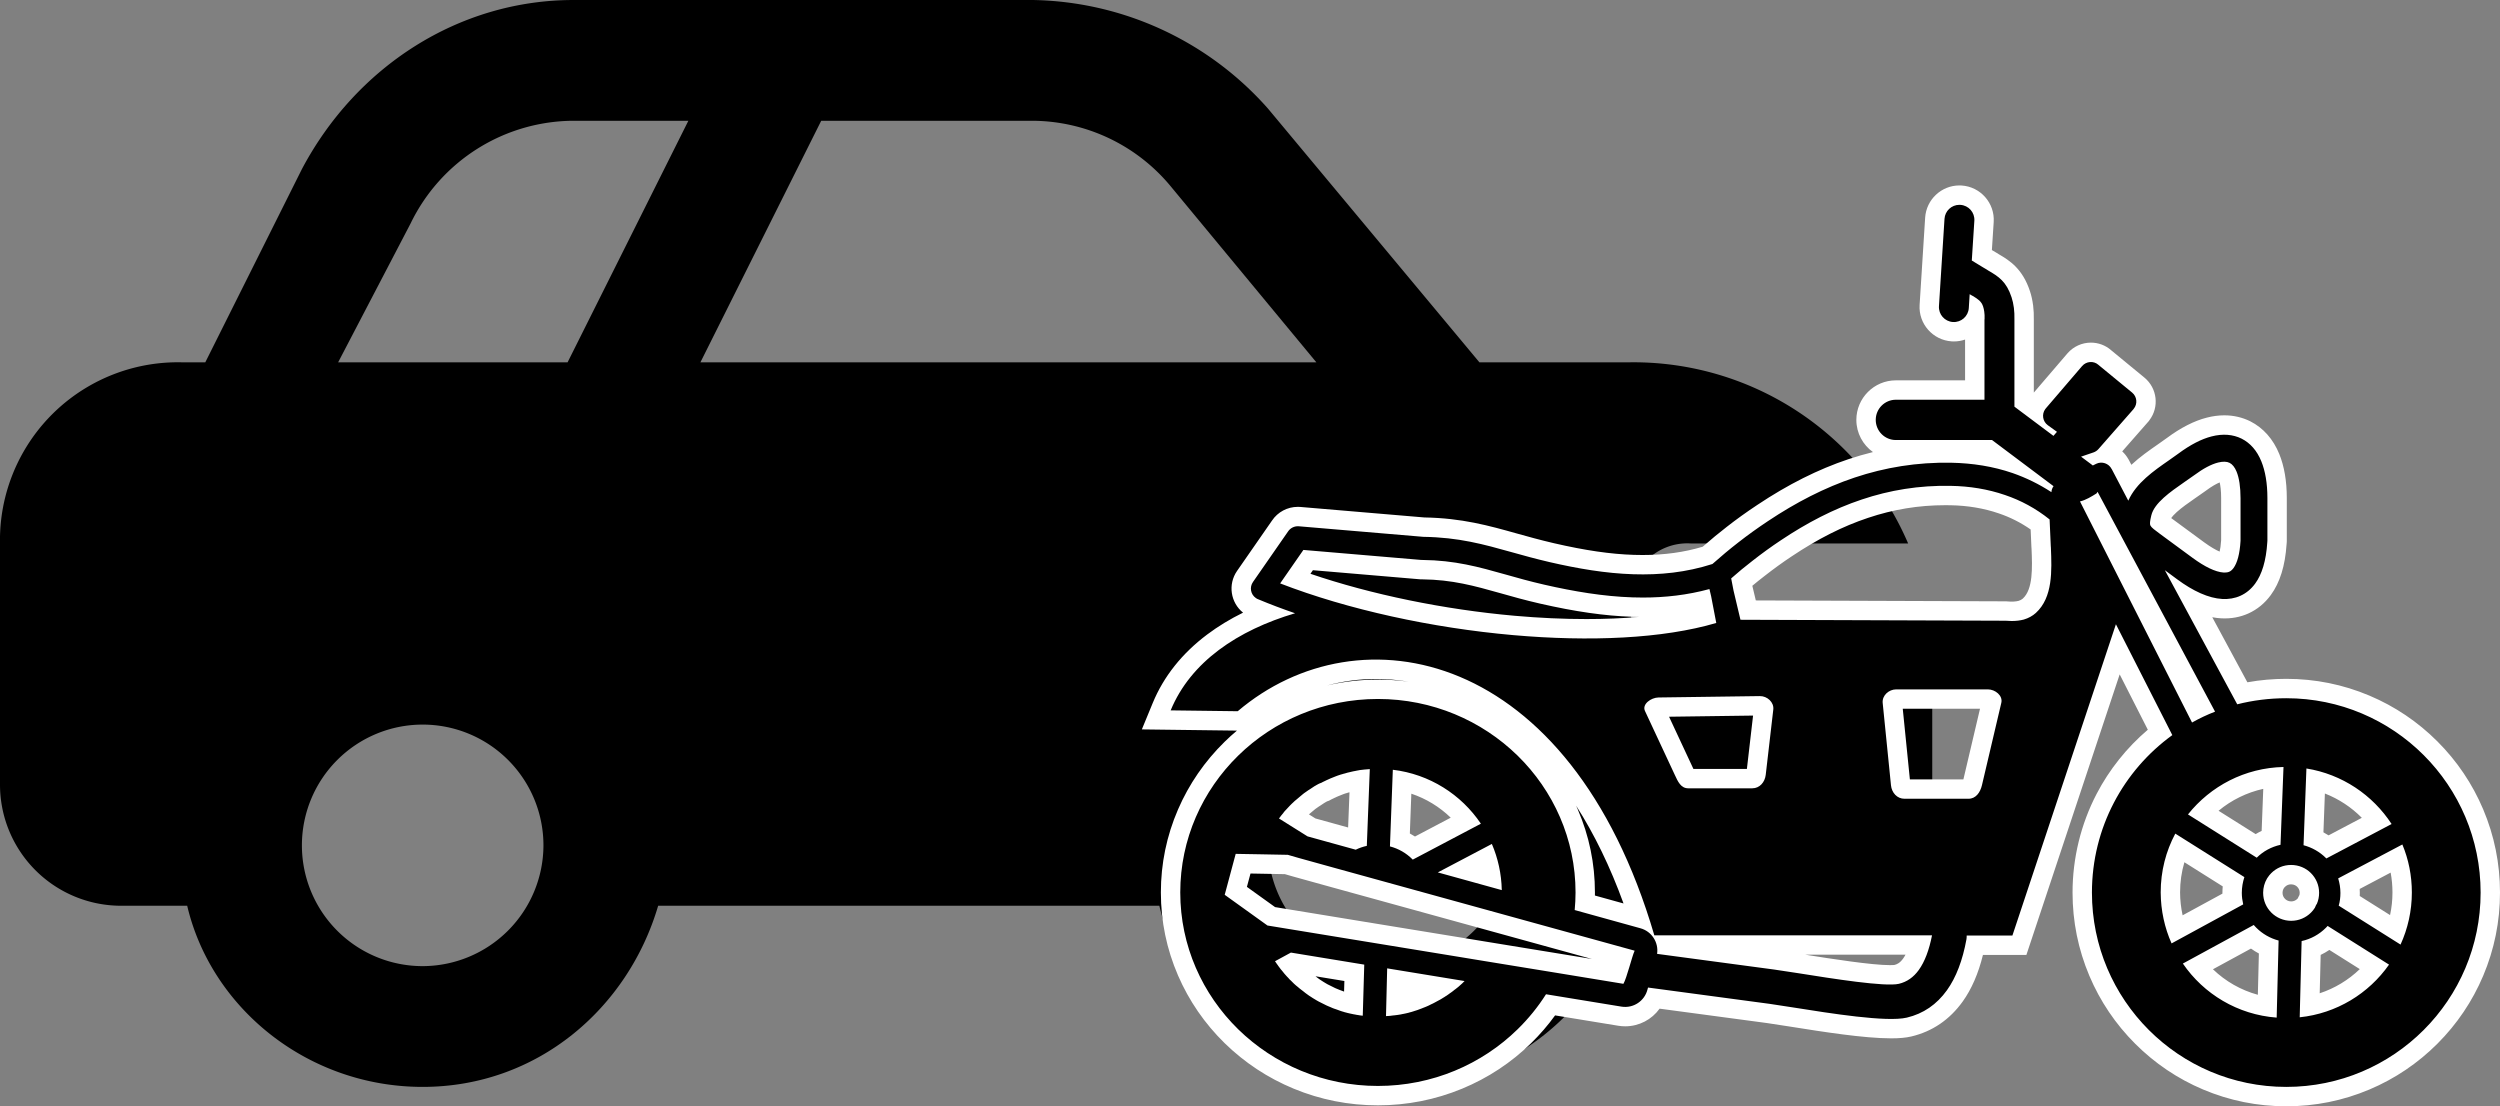 <svg xmlns="http://www.w3.org/2000/svg" width="257.886" height="114.118" viewBox="0 0 257.886 114.118">
  <rect x="0" y="0" width="257.886" height="114.118" fill="#808080" stroke="none"/>
  <g id="Group_108" data-name="Group 108" transform="translate(-1074.849 -3338.941)">
    <path id="_1889240431595988886" data-name="1889240431595988886" d="M168.178,71.288a5.885,5.885,0,0,1,6.229-6.229h22.424a30.82,30.82,0,0,0-28.653-18.686H152.606l-21.8-26.161A33.115,33.115,0,0,0,106.513,9H59.174C47.339,9,36.75,15.852,31.144,26.441L21.178,46.373H18.686A18.353,18.353,0,0,0,0,65.059V89.974a12.494,12.494,0,0,0,12.458,12.458h6.852C21.8,113.021,31.767,121.118,43.6,121.118s21.178-8.1,24.292-18.686h51.7c2.492,10.589,12.458,18.686,24.292,18.686s21.178-8.1,24.292-18.686h18.686a12.494,12.494,0,0,0,12.458-12.458V77.517H174.407A5.885,5.885,0,0,1,168.178,71.288ZM43.6,108.661A12.458,12.458,0,1,1,56.059,96.2,12.494,12.494,0,0,1,43.6,108.661ZM58.551,46.373H34.881l7.475-14.326A18.757,18.757,0,0,1,59.174,21.458H71.008Zm13.7,0L84.712,21.458h21.8a18.623,18.623,0,0,1,14.326,6.852l14.949,18.064Zm71.008,62.288A12.458,12.458,0,1,1,155.72,96.2,12.494,12.494,0,0,1,143.263,108.661Z" transform="translate(1074.849 3329.941)"/>
    <g id="bike-motorcycle-icon" transform="translate(1195.608 3360.07)">
      <g id="Path_23" data-name="Path 23" transform="translate(0 0.023)" fill-rule="evenodd">
        <path d="M 115.08 91.967 C 112.239 91.967 109.482 91.41 106.886 90.313 C 104.38 89.253 102.129 87.735 100.197 85.803 C 98.264 83.87 96.747 81.62 95.687 79.113 C 94.59 76.518 94.033 73.761 94.033 70.92 C 94.033 67.535 94.854 64.172 96.408 61.194 C 97.779 58.565 99.721 56.226 102.054 54.385 L 97.701 45.828 L 87.778 75.667 L 87.551 76.351 L 86.83 76.351 L 82.99 76.351 C 82.557 78.478 81.852 80.234 80.89 81.575 C 79.692 83.249 78.105 84.331 76.175 84.791 C 75.704 84.904 75.098 84.958 74.323 84.958 C 71.601 84.958 67.316 84.277 64.188 83.78 L 64.074 83.762 C 63.122 83.606 62.241 83.471 61.654 83.391 L 49.919 81.817 C 49.364 82.963 48.199 83.717 46.887 83.717 C 46.707 83.717 46.525 83.702 46.346 83.673 L 39.198 82.502 C 38.415 83.655 37.503 84.742 36.483 85.743 C 34.522 87.663 32.236 89.171 29.688 90.225 C 27.053 91.315 24.257 91.868 21.378 91.868 C 18.499 91.868 15.704 91.315 13.071 90.225 C 10.527 89.172 8.24 87.664 6.273 85.744 C 4.304 83.815 2.758 81.572 1.677 79.075 C 0.558 76.487 -0.01 73.739 -0.01 70.909 C -0.01 68.078 0.558 65.331 1.677 62.742 C 2.758 60.245 4.304 58.002 6.272 56.074 C 8.233 54.155 10.519 52.647 13.067 51.593 C 15.702 50.503 18.498 49.95 21.378 49.95 C 24.256 49.95 27.051 50.503 29.684 51.593 C 32.228 52.646 34.515 54.153 36.482 56.073 C 38.451 58.002 39.997 60.245 41.078 62.742 C 42.197 65.331 42.765 68.078 42.765 70.909 C 42.765 71.26 42.755 71.614 42.735 71.979 L 48.28 73.516 C 42.984 57.42 32.954 47.887 21.166 47.887 C 16.254 47.887 11.424 49.694 7.565 52.976 L 7.279 53.219 L 6.904 53.214 L -0.013 53.126 L -1.486 53.108 L -0.925 51.745 C 0.824 47.505 4.524 44.198 9.853 42.079 C 9.464 41.926 9.082 41.771 8.705 41.614 C 8.521 41.548 8.356 41.461 8.201 41.347 C 7.729 41.014 7.414 40.518 7.311 39.95 C 7.208 39.376 7.335 38.796 7.668 38.316 L 11.28 33.113 C 11.689 32.498 12.375 32.132 13.118 32.132 C 13.172 32.132 13.226 32.134 13.28 32.138 L 13.286 32.138 L 13.291 32.139 L 26.112 33.225 C 29.887 33.286 32.588 34.043 35.448 34.844 C 36.567 35.16 37.878 35.523 39.309 35.856 C 42.604 36.618 45.289 37.008 47.756 37.084 C 48.069 37.094 48.381 37.099 48.685 37.099 C 51.112 37.099 53.304 36.785 55.381 36.139 C 56.277 35.349 57.125 34.646 57.967 33.994 C 58.939 33.234 59.956 32.503 61.072 31.763 C 64.172 29.696 67.171 28.191 70.236 27.162 C 73.438 26.094 76.617 25.576 79.957 25.576 C 80.152 25.576 80.351 25.578 80.547 25.581 C 82.392 25.618 84.148 25.854 85.786 26.282 L 84.396 25.239 L 74.81 25.239 C 73.113 25.239 71.732 23.858 71.732 22.161 C 71.732 20.463 73.113 19.082 74.81 19.082 L 82.948 19.082 L 82.948 11.871 C 82.497 12.592 81.696 13.069 80.795 13.069 C 80.74 13.069 80.684 13.067 80.629 13.064 C 79.23 12.973 78.165 11.761 78.255 10.363 L 78.827 1.357 C 78.913 0.022 80.027 -1.023 81.362 -1.023 C 81.417 -1.023 81.472 -1.021 81.527 -1.018 C 82.926 -0.927 83.991 0.285 83.902 1.683 L 83.677 5.181 L 84.309 5.567 L 84.685 5.789 C 84.767 5.829 84.834 5.875 84.886 5.916 C 85.949 6.534 87.035 7.205 87.692 9.202 C 87.816 9.575 87.909 9.994 87.974 10.48 L 87.975 10.487 L 87.976 10.494 C 88.028 10.924 88.049 11.365 88.038 11.803 L 88.038 20.296 L 89.092 21.085 C 89.161 20.867 89.266 20.656 89.409 20.461 L 89.412 20.455 L 89.416 20.45 C 89.456 20.397 89.508 20.328 89.574 20.257 L 93.262 15.956 L 93.264 15.954 L 93.266 15.952 C 93.685 15.468 94.291 15.191 94.929 15.191 C 95.451 15.191 95.954 15.379 96.348 15.72 L 96.375 15.743 L 96.388 15.756 L 99.814 18.573 C 100.732 19.332 100.877 20.681 100.152 21.608 L 100.117 21.66 L 100.073 21.709 L 96.609 25.658 C 97.165 25.819 97.641 26.194 97.927 26.717 L 97.951 26.752 L 97.975 26.799 L 98.864 28.496 C 99.859 27.277 101.188 26.355 102.4 25.513 L 102.424 25.496 C 102.741 25.274 103.071 25.043 103.349 24.84 C 104.686 23.847 105.96 23.193 107.137 22.895 C 107.663 22.76 108.186 22.691 108.688 22.691 C 109.483 22.691 110.233 22.862 110.915 23.199 L 110.92 23.202 L 110.924 23.204 C 112.051 23.774 112.895 24.736 113.433 26.062 C 113.898 27.205 114.134 28.604 114.134 30.221 L 114.134 34.598 C 114.134 34.664 114.134 34.767 114.118 34.884 C 113.985 36.917 113.499 38.518 112.676 39.642 C 112.157 40.347 111.514 40.876 110.764 41.216 C 110.141 41.498 109.455 41.641 108.724 41.641 C 108.628 41.641 108.53 41.639 108.432 41.634 C 107.466 41.581 106.434 41.279 105.345 40.73 L 110.538 50.352 C 112.022 50.034 113.546 49.873 115.08 49.873 C 117.921 49.873 120.678 50.429 123.273 51.527 C 125.78 52.587 128.031 54.104 129.963 56.037 C 131.896 57.969 133.413 60.22 134.473 62.726 C 135.57 65.322 136.127 68.078 136.127 70.92 C 136.127 73.761 135.57 76.518 134.473 79.113 C 133.413 81.62 131.896 83.87 129.963 85.803 C 128.031 87.735 125.78 89.253 123.273 90.313 C 120.678 91.41 117.921 91.967 115.08 91.967 Z M 105.909 78.568 C 107.742 80.779 110.287 82.238 113.118 82.698 L 113.27 76.579 C 112.639 76.32 112.054 75.955 111.543 75.501 L 105.909 78.568 Z M 117.645 76.679 L 117.495 82.617 C 120.118 82.084 122.488 80.674 124.22 78.615 L 119.475 75.625 C 118.928 76.083 118.309 76.44 117.645 76.679 Z M 23.306 79.911 L 23.241 82.556 L 23.277 82.552 C 23.289 82.55 23.318 82.545 23.344 82.54 C 23.403 82.529 23.477 82.516 23.565 82.506 L 23.585 82.504 C 23.618 82.497 23.667 82.485 23.708 82.475 L 23.747 82.465 L 23.786 82.458 L 23.819 82.453 C 23.874 82.441 23.923 82.431 23.964 82.424 C 23.993 82.418 24.023 82.413 24.038 82.409 L 24.069 82.401 C 24.132 82.384 24.188 82.372 24.23 82.363 C 24.243 82.36 24.256 82.357 24.269 82.354 L 24.305 82.342 L 24.342 82.33 L 24.379 82.321 C 24.45 82.303 24.522 82.285 24.581 82.269 L 24.624 82.254 L 24.645 82.247 L 24.666 82.241 L 24.714 82.228 C 24.734 82.222 24.762 82.214 24.781 82.209 L 24.968 82.115 L 25.059 82.115 C 25.084 82.107 25.111 82.098 25.139 82.089 L 25.194 82.069 L 25.232 82.055 L 25.27 82.043 C 25.289 82.038 25.343 82.015 25.382 81.998 L 25.42 81.982 L 25.46 81.968 L 25.526 81.946 C 25.553 81.937 25.564 81.933 25.582 81.924 L 25.629 81.9 L 25.678 81.882 L 25.747 81.856 C 25.789 81.838 25.828 81.823 25.868 81.808 C 25.891 81.799 25.913 81.791 25.937 81.78 L 26.03 81.739 L 26.036 81.737 L 26.042 81.734 L 26.169 81.68 L 26.231 81.649 L 26.429 81.55 L 26.445 81.541 L 26.462 81.534 L 26.566 81.486 L 26.655 81.442 C 26.698 81.418 26.737 81.398 26.764 81.385 C 26.771 81.381 26.778 81.378 26.785 81.374 L 26.797 81.367 L 26.815 81.357 L 26.936 81.291 L 27.043 81.233 C 27.094 81.203 27.14 81.18 27.171 81.165 C 27.178 81.161 27.185 81.158 27.192 81.154 L 27.219 81.138 L 27.237 81.129 L 27.24 81.127 C 27.269 81.11 27.316 81.082 27.376 81.052 L 27.427 81.022 L 27.538 80.952 L 27.549 80.945 L 27.56 80.938 L 27.678 80.867 L 27.704 80.851 L 27.817 80.776 L 27.845 80.757 L 27.875 80.74 L 27.914 80.718 C 27.935 80.704 27.955 80.69 27.976 80.676 L 23.306 79.911 Z M 18.715 82.42 C 18.766 82.43 18.809 82.44 18.842 82.448 C 18.845 82.449 18.847 82.449 18.85 82.45 L 18.945 79.198 L 12.581 78.153 L 12.246 78.335 L 12.248 78.336 C 12.256 78.347 12.263 78.358 12.272 78.368 C 12.338 78.435 12.385 78.496 12.418 78.541 C 12.461 78.59 12.493 78.633 12.516 78.665 C 12.53 78.68 12.544 78.696 12.558 78.711 C 12.59 78.745 12.625 78.784 12.662 78.827 L 12.743 78.917 L 12.814 78.988 C 12.851 79.025 12.91 79.083 12.973 79.162 L 13.011 79.205 L 13.069 79.256 L 13.091 79.275 L 13.111 79.296 L 13.221 79.406 L 13.32 79.505 L 13.401 79.585 L 13.489 79.665 L 13.566 79.733 L 13.656 79.805 L 13.66 79.808 L 13.664 79.812 L 13.785 79.911 L 13.824 79.942 L 13.834 79.953 L 13.838 79.948 L 13.876 79.982 C 13.9 80.002 13.932 80.029 13.968 80.065 C 14.002 80.091 14.039 80.119 14.078 80.151 L 14.148 80.204 C 14.199 80.242 14.251 80.281 14.315 80.333 L 14.426 80.421 L 14.518 80.494 L 14.62 80.569 L 14.741 80.657 L 14.836 80.726 L 14.932 80.787 L 15.052 80.864 L 15.085 80.884 L 15.103 80.898 L 15.112 80.903 C 15.133 80.917 15.162 80.935 15.195 80.958 L 15.272 81.004 L 15.437 81.103 L 15.445 81.108 L 15.453 81.112 L 15.507 81.146 C 15.563 81.176 15.611 81.205 15.651 81.229 C 15.672 81.242 15.701 81.259 15.711 81.264 L 15.798 81.308 L 15.833 81.325 L 15.866 81.345 C 15.871 81.348 15.876 81.351 15.881 81.354 L 15.911 81.364 L 15.974 81.396 L 16.084 81.451 L 16.238 81.528 L 16.348 81.583 L 16.486 81.651 L 16.572 81.691 C 16.602 81.703 16.631 81.716 16.659 81.728 C 16.673 81.734 16.686 81.741 16.701 81.747 L 16.811 81.791 L 16.835 81.8 C 16.888 81.82 16.97 81.852 17.062 81.9 L 17.114 81.923 C 17.128 81.929 17.141 81.934 17.153 81.939 L 17.182 81.939 L 17.352 82.003 C 17.434 82.034 17.511 82.062 17.592 82.089 L 17.609 82.095 L 17.627 82.102 L 17.699 82.129 C 17.734 82.141 17.766 82.152 17.799 82.164 C 17.821 82.172 17.843 82.18 17.867 82.188 L 17.962 82.22 C 17.97 82.222 17.979 82.225 17.988 82.227 C 18.033 82.238 18.097 82.255 18.172 82.283 L 18.215 82.297 L 18.354 82.332 L 18.364 82.334 L 18.375 82.337 L 18.458 82.36 C 18.515 82.371 18.563 82.384 18.598 82.393 C 18.606 82.396 18.614 82.398 18.622 82.4 L 18.626 82.4 L 18.636 82.403 L 18.715 82.42 Z M 51.164 76.366 L 62.374 77.868 L 62.377 77.869 L 62.38 77.869 C 63.073 77.966 63.981 78.104 64.939 78.257 C 67.811 78.714 72.151 79.406 74.204 79.406 C 74.641 79.406 74.83 79.373 74.892 79.359 C 75.476 79.22 75.959 78.88 76.363 78.319 C 76.723 77.817 77.026 77.151 77.269 76.329 L 51.158 76.329 C 51.16 76.342 51.162 76.354 51.164 76.366 Z M 20.878 75.09 L 20.879 75.09 L 22.561 75.365 L 30.226 76.619 L 32.229 76.949 L 40.101 78.235 L 46.077 79.217 C 46.201 78.84 46.34 78.375 46.439 78.041 C 46.487 77.88 46.531 77.732 46.573 77.596 L 38.981 75.502 L 33.714 74.05 L 16.691 69.354 L 12.885 68.298 L 12.88 68.297 L 12.875 68.296 L 11.934 68.024 L 9.218 67.972 L 7.471 67.941 L 6.72 70.742 L 10.378 73.369 L 15.953 74.283 L 20.024 74.95 L 20.024 74.948 L 20.878 75.09 Z M 121.61 71.795 L 126.386 74.801 C 126.817 73.554 127.034 72.249 127.034 70.909 C 127.034 69.692 126.857 68.509 126.508 67.38 L 121.584 69.981 C 121.639 70.308 121.666 70.633 121.666 70.953 C 121.666 71.242 121.647 71.523 121.61 71.795 Z M 103.126 70.906 C 103.134 72.234 103.348 73.521 103.764 74.745 L 109.531 71.604 C 109.507 71.383 109.494 71.167 109.494 70.953 C 109.494 70.563 109.532 70.171 109.608 69.783 L 104.05 66.283 C 103.437 67.737 103.126 69.287 103.126 70.906 Z M 113.936 70.013 C 113.777 70.292 113.694 70.613 113.694 70.942 C 113.694 71.455 113.885 71.918 114.248 72.28 C 114.605 72.637 115.08 72.834 115.586 72.834 C 116.092 72.834 116.567 72.637 116.924 72.28 C 117.001 72.203 117.07 72.122 117.129 72.038 C 117.171 71.932 117.221 71.827 117.277 71.724 C 117.304 71.673 117.332 71.628 117.357 71.592 C 117.43 71.393 117.467 71.175 117.467 70.942 C 117.467 70.443 117.27 69.972 116.913 69.614 C 116.563 69.264 116.088 69.072 115.575 69.072 C 115.062 69.072 114.599 69.263 114.237 69.625 C 114.156 69.706 114.089 69.784 114.038 69.859 C 114.015 69.9 113.983 69.952 113.939 70.008 C 113.938 70.009 113.937 70.011 113.936 70.013 Z M 30.256 68.55 L 33.051 69.324 C 32.958 68.642 32.806 67.972 32.596 67.318 L 30.256 68.55 Z M 23.647 65.448 C 24.178 65.665 24.675 65.956 25.123 66.312 L 30.503 63.475 C 28.813 61.41 26.477 59.982 23.874 59.423 L 23.647 65.448 Z M 117.889 65.329 C 118.42 65.546 118.916 65.837 119.364 66.191 L 124.464 63.5 C 122.852 61.461 120.617 59.998 118.113 59.342 L 117.889 65.329 Z M 106.464 62.636 L 111.94 66.083 C 112.416 65.725 112.946 65.439 113.514 65.235 L 113.752 59.036 C 110.975 59.345 108.404 60.615 106.464 62.636 Z M 14.527 64.2 L 19.011 65.44 C 19.094 65.405 19.178 65.373 19.263 65.343 L 19.498 59.304 C 19.469 59.309 19.441 59.313 19.416 59.318 L 19.329 59.338 L 19.292 59.346 L 19.253 59.351 C 19.239 59.354 19.223 59.358 19.206 59.361 C 19.164 59.37 19.114 59.381 19.055 59.391 L 19.034 59.395 C 18.992 59.404 18.952 59.414 18.912 59.423 C 18.865 59.434 18.819 59.445 18.77 59.456 L 18.695 59.475 L 18.656 59.484 L 18.624 59.49 C 18.615 59.492 18.605 59.494 18.596 59.497 C 18.568 59.504 18.534 59.512 18.494 59.52 L 18.432 59.539 L 18.429 59.54 L 18.427 59.541 L 18.24 59.596 L 18.207 59.605 L 18.175 59.613 L 18.105 59.628 C 18.049 59.644 17.994 59.66 17.955 59.673 L 17.896 59.693 L 17.849 59.702 C 17.812 59.714 17.779 59.725 17.75 59.734 C 17.718 59.744 17.689 59.753 17.671 59.76 L 17.653 59.766 L 17.636 59.772 L 17.561 59.797 C 17.533 59.808 17.504 59.818 17.475 59.829 C 17.455 59.836 17.434 59.843 17.416 59.851 L 17.306 59.895 L 17.141 59.961 L 17.031 60.005 L 16.949 60.038 L 16.884 60.064 L 16.802 60.1 L 16.796 60.103 L 16.79 60.105 C 16.769 60.114 16.747 60.123 16.725 60.132 C 16.699 60.143 16.659 60.16 16.646 60.167 L 16.602 60.192 L 16.56 60.21 L 16.482 60.245 L 16.348 60.312 L 16.332 60.32 L 16.315 60.328 L 16.211 60.375 L 16.112 60.425 L 16.006 60.482 L 15.928 60.525 L 15.843 60.553 L 15.779 60.574 L 15.733 60.597 L 15.625 60.652 C 15.602 60.664 15.578 60.676 15.554 60.69 L 15.426 60.765 L 15.417 60.77 L 15.408 60.775 L 15.312 60.829 C 15.305 60.834 15.299 60.839 15.292 60.844 L 15.269 60.861 L 15.246 60.876 L 15.147 60.942 L 15.015 61.03 L 14.916 61.096 L 14.901 61.106 L 14.886 61.116 L 14.758 61.194 L 14.75 61.2 L 14.594 61.309 L 14.429 61.424 L 14.42 61.431 L 14.41 61.437 L 14.373 61.462 L 14.278 61.535 L 14.221 61.584 L 14.196 61.605 L 14.17 61.625 C 14.159 61.633 14.149 61.64 14.138 61.649 L 14.113 61.674 L 14.078 61.703 L 14.012 61.758 L 14.004 61.764 L 13.997 61.771 C 13.847 61.89 13.694 62.023 13.532 62.163 L 13.484 62.204 L 13.467 62.216 C 13.457 62.226 13.446 62.235 13.437 62.243 C 13.427 62.252 13.416 62.261 13.406 62.271 L 13.353 62.324 C 13.309 62.368 13.251 62.425 13.178 62.488 L 13.155 62.511 L 13.023 62.643 L 13.002 62.664 C 12.88 62.785 12.765 62.907 12.658 63.028 L 14.527 64.2 Z M 74.443 51.255 L 75.299 59.757 C 75.319 59.952 75.44 60.243 75.69 60.243 L 82.299 60.243 C 82.561 60.243 82.706 59.65 82.712 59.625 L 84.704 51.153 C 84.651 51.077 84.473 50.96 84.3 50.96 L 74.843 50.96 C 74.723 50.96 74.592 51.019 74.509 51.109 C 74.477 51.144 74.439 51.198 74.443 51.255 Z M 53.368 59.164 C 53.372 59.164 53.378 59.165 53.389 59.165 L 59.998 59.165 C 60.262 59.165 60.37 58.837 60.39 58.664 L 61.171 51.923 C 61.176 51.875 61.128 51.817 61.113 51.801 C 61.035 51.712 60.908 51.653 60.798 51.653 L 60.793 51.653 L 50.334 51.796 C 50.188 51.798 50.021 51.875 49.919 51.948 L 52.909 58.356 L 52.91 58.359 L 52.912 58.361 L 52.925 58.391 C 53.038 58.636 53.247 59.09 53.368 59.164 Z M 95.187 31.096 L 105.791 52.021 C 105.971 51.932 106.152 51.846 106.335 51.762 L 95.267 31.053 C 95.241 31.067 95.214 31.082 95.187 31.096 Z M 12.848 38.544 C 19.413 40.929 27.557 42.673 35.42 43.367 C 37.994 43.593 40.509 43.707 42.895 43.707 C 47.596 43.707 51.799 43.254 55.125 42.392 L 54.825 40.831 C 52.886 41.272 50.876 41.488 48.712 41.488 C 48.352 41.488 47.984 41.482 47.615 41.469 C 44.866 41.38 41.912 40.956 38.321 40.136 C 36.796 39.786 35.476 39.416 34.255 39.067 C 31.544 38.303 29.199 37.643 25.948 37.61 L 25.864 37.61 L 25.822 37.61 L 25.78 37.607 L 14.182 36.622 L 12.848 38.544 Z M 59.568 41.782 L 86.008 41.878 L 86.115 41.878 L 86.16 41.878 L 86.205 41.882 C 86.394 41.9 86.578 41.908 86.751 41.908 C 87.114 41.908 87.446 41.87 87.736 41.794 C 88.065 41.695 88.348 41.541 88.575 41.336 C 89.989 40.046 89.891 37.573 89.801 35.386 L 89.792 35.274 L 89.79 35.255 L 89.789 35.235 L 89.689 32.938 C 88.487 32.036 87.164 31.338 85.751 30.861 L 85.748 30.86 L 85.746 30.859 C 84.117 30.299 82.338 29.999 80.456 29.967 C 80.272 29.964 80.088 29.962 79.907 29.962 C 77.051 29.962 74.337 30.407 71.61 31.323 C 68.925 32.218 66.27 33.557 63.49 35.418 C 62.565 36.031 61.609 36.723 60.647 37.475 L 60.644 37.477 L 60.642 37.479 C 60.019 37.959 59.449 38.423 58.911 38.886 L 59.04 39.556 L 59.568 41.782 Z M 108.67 36.909 C 108.687 36.91 108.704 36.91 108.721 36.91 C 108.75 36.91 108.771 36.909 108.785 36.908 C 108.797 36.896 108.812 36.878 108.832 36.851 C 108.997 36.623 109.279 36.03 109.362 34.602 L 109.362 30.243 C 109.362 28.968 109.181 28.255 109.029 27.882 C 108.91 27.588 108.801 27.5 108.783 27.487 C 108.773 27.484 108.739 27.476 108.67 27.476 C 108.599 27.476 108.476 27.485 108.293 27.53 C 107.892 27.631 107.198 27.912 106.165 28.681 L 106.16 28.685 L 106.154 28.689 C 105.925 28.855 105.691 29.016 105.444 29.188 C 105.337 29.261 105.228 29.337 105.117 29.414 L 105.06 29.454 C 103.915 30.253 102.346 31.347 102.131 32.246 C 102.085 32.438 102.058 32.569 102.042 32.658 C 102.207 32.794 102.474 32.99 102.652 33.121 L 106.017 35.596 C 107.099 36.387 108.065 36.866 108.67 36.909 Z" stroke="none"/>
        <path d="M 81.362 -0.023 C 80.549 -0.023 79.877 0.608 79.825 1.421 L 79.253 10.427 C 79.198 11.285 79.847 12.011 80.693 12.066 C 81.551 12.12 82.277 11.472 82.332 10.625 L 82.42 9.195 C 82.552 9.272 82.607 9.305 82.662 9.338 C 82.695 9.349 82.717 9.371 82.75 9.382 C 83.256 9.69 83.63 9.921 83.805 10.46 C 83.86 10.636 83.904 10.812 83.926 10.999 C 83.959 11.219 83.97 11.472 83.959 11.747 L 83.959 11.791 L 83.948 11.791 L 83.948 20.082 L 74.81 20.082 C 73.667 20.082 72.732 21.006 72.732 22.161 C 72.732 23.304 73.656 24.239 74.81 24.239 L 84.729 24.239 L 91.074 29 C 90.942 29.176 90.865 29.396 90.854 29.616 C 89.579 28.781 88.237 28.132 86.852 27.648 C 84.839 26.955 82.717 26.625 80.528 26.581 C 76.977 26.515 73.689 27.065 70.555 28.11 C 67.442 29.154 64.495 30.683 61.625 32.596 C 60.548 33.311 59.536 34.037 58.579 34.785 C 57.655 35.499 56.765 36.247 55.885 37.028 C 53.191 37.897 50.464 38.172 47.725 38.084 C 44.877 37.996 41.985 37.501 39.082 36.83 C 37.664 36.5 36.388 36.148 35.178 35.807 C 32.275 34.994 29.724 34.279 26.062 34.224 L 13.207 33.135 C 12.756 33.102 12.338 33.322 12.107 33.674 L 8.489 38.886 C 8.116 39.425 8.247 40.162 8.786 40.536 C 8.874 40.602 8.962 40.646 9.061 40.679 C 10.271 41.185 11.524 41.658 12.833 42.108 C 6.928 43.857 2.067 47.112 0 52.126 L 6.917 52.214 C 19.409 41.592 41.182 45.66 49.892 75.329 L 78.538 75.329 C 78.241 76.847 77.79 78.046 77.175 78.903 C 76.636 79.651 75.954 80.135 75.118 80.333 C 73.7 80.663 68.3 79.805 64.781 79.244 C 63.748 79.079 62.868 78.947 62.241 78.859 L 50.178 77.243 C 50.354 76.077 49.628 74.922 48.462 74.604 L 41.677 72.723 C 41.732 72.129 41.765 71.525 41.765 70.909 C 41.765 65.399 39.478 60.407 35.783 56.789 C 32.088 53.182 26.997 50.95 21.378 50.95 C 15.758 50.95 10.656 53.182 6.972 56.789 C 3.277 60.407 0.99 65.399 0.99 70.909 C 0.99 76.418 3.277 81.41 6.972 85.028 C 10.667 88.635 15.758 90.868 21.378 90.868 C 26.997 90.868 32.099 88.635 35.783 85.028 C 36.894 83.94 37.883 82.73 38.719 81.41 L 46.505 82.686 C 47.736 82.884 48.891 82.103 49.188 80.916 L 49.243 80.718 L 61.79 82.4 C 62.351 82.477 63.22 82.609 64.231 82.774 C 68.036 83.379 73.865 84.314 75.943 83.819 C 77.647 83.412 79.022 82.466 80.078 80.993 C 81.023 79.673 81.694 77.914 82.09 75.736 C 82.112 75.615 82.112 75.483 82.112 75.351 L 86.83 75.351 L 97.507 43.241 L 103.325 54.678 C 98.299 58.318 95.033 64.234 95.033 70.92 C 95.033 81.993 104.006 90.967 115.08 90.967 C 126.154 90.967 135.127 81.993 135.127 70.92 C 135.127 59.846 126.154 50.873 115.08 50.873 C 113.331 50.873 111.627 51.093 110.021 51.5 L 102.555 37.666 L 103.819 38.601 C 105.469 39.821 107.063 40.558 108.482 40.635 C 109.142 40.668 109.769 40.569 110.351 40.305 C 110.934 40.041 111.44 39.634 111.869 39.051 C 112.562 38.106 113.002 36.709 113.123 34.774 C 113.134 34.719 113.134 34.653 113.134 34.598 L 113.134 30.221 C 113.134 28.704 112.914 27.439 112.507 26.438 C 112.056 25.328 111.363 24.547 110.472 24.096 C 109.582 23.656 108.537 23.568 107.382 23.865 C 106.338 24.129 105.183 24.723 103.94 25.646 C 103.654 25.855 103.325 26.086 102.995 26.317 C 101.411 27.417 99.597 28.671 98.783 30.496 L 97.089 27.263 L 97.067 27.23 C 96.771 26.647 96.056 26.405 95.473 26.691 L 95.121 26.867 L 95.088 26.834 L 93.911 25.954 L 95.198 25.515 C 95.385 25.449 95.561 25.339 95.704 25.174 L 99.322 21.05 L 99.344 21.017 C 99.762 20.511 99.685 19.763 99.179 19.345 L 95.715 16.497 L 95.693 16.475 C 95.198 16.046 94.45 16.112 94.021 16.607 L 90.316 20.929 C 90.283 20.962 90.25 21.006 90.217 21.05 C 89.832 21.578 89.953 22.325 90.48 22.71 L 91.426 23.392 L 91.063 23.81 L 87.038 20.797 L 87.038 11.791 C 87.049 11.373 87.027 10.977 86.984 10.614 C 86.929 10.207 86.852 9.844 86.742 9.514 C 86.203 7.876 85.4 7.37 84.3 6.732 C 84.278 6.71 84.256 6.688 84.223 6.677 L 83.794 6.424 L 82.64 5.721 L 82.904 1.619 C 82.959 0.761 82.31 0.035 81.463 -0.02 C 81.429 -0.022 81.395 -0.023 81.362 -0.023 M 108.721 37.91 C 108.686 37.91 108.65 37.909 108.614 37.908 C 107.767 37.853 106.657 37.303 105.425 36.401 L 102.06 33.927 C 101.521 33.531 101.169 33.267 101.07 33.069 C 100.982 32.915 101.015 32.607 101.158 32.014 C 101.466 30.727 103.127 29.583 104.545 28.594 C 104.908 28.341 105.249 28.11 105.568 27.879 C 106.514 27.175 107.349 26.735 108.053 26.559 C 108.548 26.438 108.944 26.449 109.23 26.592 C 109.516 26.735 109.769 27.043 109.956 27.505 C 110.219 28.154 110.362 29.066 110.362 30.243 L 110.362 34.631 C 110.285 36.005 110.021 36.918 109.637 37.446 C 109.505 37.622 109.362 37.754 109.208 37.82 C 109.069 37.885 108.907 37.91 108.721 37.91 M 86.751 42.908 C 86.548 42.908 86.336 42.898 86.115 42.878 C 86.082 42.878 86.038 42.878 86.005 42.878 L 58.777 42.779 L 58.062 39.766 L 57.82 38.513 C 58.524 37.886 59.261 37.281 60.031 36.687 C 60.987 35.939 61.955 35.236 62.934 34.587 C 65.628 32.783 68.388 31.343 71.291 30.375 C 74.172 29.407 77.208 28.902 80.473 28.967 C 82.409 29 84.278 29.297 86.071 29.913 C 87.698 30.463 89.238 31.288 90.667 32.431 L 90.788 35.192 L 90.799 35.324 C 90.898 37.721 91.008 40.47 89.249 42.075 C 88.908 42.383 88.49 42.614 88.006 42.757 C 87.632 42.857 87.214 42.908 86.751 42.908 M 105.359 53.38 L 93.801 30.573 C 94.395 30.441 95.011 30.056 95.506 29.748 C 95.55 29.693 95.583 29.638 95.616 29.583 L 107.734 52.258 C 106.909 52.577 106.118 52.951 105.359 53.38 M 48.712 40.488 C 51.013 40.488 53.299 40.232 55.577 39.612 L 55.753 40.36 L 56.281 43.109 C 50.772 44.737 43.217 45.056 35.332 44.363 C 26.975 43.626 18.287 41.735 11.294 39.029 L 13.691 35.576 L 25.864 36.61 C 25.897 36.61 25.919 36.61 25.952 36.61 C 29.317 36.643 31.758 37.325 34.529 38.106 C 35.761 38.458 37.059 38.82 38.543 39.161 C 41.578 39.854 44.613 40.371 47.648 40.47 C 48.003 40.482 48.358 40.488 48.712 40.488 M 82.299 61.243 L 75.69 61.243 C 74.931 61.243 74.381 60.616 74.304 59.857 L 73.447 51.346 C 73.381 50.587 74.084 49.96 74.843 49.96 L 84.3 49.96 C 85.059 49.96 85.862 50.609 85.686 51.346 L 83.685 59.857 C 83.509 60.594 83.058 61.243 82.299 61.243 M 59.998 60.165 L 53.389 60.165 C 52.63 60.165 52.322 59.472 52.003 58.779 L 48.924 52.181 C 48.605 51.489 49.551 50.807 50.321 50.796 L 60.778 50.653 C 61.537 50.642 62.252 51.291 62.164 52.038 L 61.383 58.779 C 61.295 59.538 60.756 60.165 59.998 60.165 M 112.034 67.324 L 104.941 62.859 C 107.261 59.945 110.802 58.054 114.794 57.966 L 114.486 65.993 C 113.54 66.202 112.694 66.664 112.034 67.324 M 119.215 67.401 L 119.171 67.357 C 118.544 66.73 117.741 66.268 116.861 66.037 L 117.158 58.12 C 120.842 58.713 123.998 60.858 125.945 63.849 L 119.215 67.401 M 19.09 66.499 L 14.12 65.124 L 11.173 63.277 C 11.327 63.068 11.481 62.87 11.645 62.683 L 11.656 62.65 C 11.711 62.595 11.755 62.54 11.799 62.485 L 11.832 62.452 C 11.975 62.287 12.129 62.122 12.294 61.957 L 12.316 61.935 C 12.36 61.891 12.404 61.847 12.448 61.803 L 12.503 61.748 C 12.558 61.705 12.602 61.661 12.646 61.617 L 12.701 61.562 C 12.745 61.518 12.8 61.474 12.844 61.43 L 12.877 61.408 C 13.042 61.265 13.207 61.122 13.372 60.99 L 13.438 60.935 C 13.482 60.891 13.526 60.858 13.57 60.825 L 13.647 60.759 L 13.79 60.649 L 13.856 60.605 C 13.966 60.528 14.076 60.451 14.186 60.374 L 14.219 60.352 L 14.362 60.264 L 14.692 60.044 C 14.736 60.011 14.779 59.978 14.823 59.956 L 14.922 59.901 L 15.054 59.824 C 15.131 59.78 15.197 59.747 15.274 59.703 L 15.285 59.703 L 15.395 59.648 L 15.527 59.604 L 15.648 59.538 L 15.78 59.472 L 15.901 59.417 L 16.055 59.34 L 16.154 59.296 C 16.231 59.252 16.319 59.219 16.396 59.186 L 16.495 59.142 C 16.55 59.12 16.605 59.098 16.66 59.076 L 17.045 58.922 C 17.1 58.9 17.166 58.878 17.221 58.856 L 17.32 58.823 C 17.408 58.79 17.496 58.768 17.584 58.735 L 17.639 58.724 C 17.705 58.702 17.782 58.68 17.859 58.658 L 17.958 58.636 L 18.254 58.548 C 18.32 58.537 18.386 58.515 18.452 58.504 L 18.54 58.482 C 18.639 58.46 18.727 58.438 18.826 58.416 L 18.881 58.405 C 18.958 58.394 19.035 58.373 19.112 58.362 L 19.211 58.34 C 19.266 58.329 19.332 58.318 19.398 58.307 L 19.508 58.285 C 19.563 58.285 19.629 58.274 19.695 58.263 L 19.794 58.252 C 19.893 58.241 19.981 58.23 20.08 58.219 L 20.124 58.219 C 20.212 58.208 20.3 58.208 20.388 58.197 L 20.487 58.186 L 20.542 58.186 L 20.234 66.103 C 19.827 66.191 19.453 66.323 19.09 66.499 M 24.973 67.522 L 24.929 67.478 C 24.303 66.851 23.511 66.389 22.62 66.158 L 22.917 58.252 C 26.7 58.702 29.977 60.803 32 63.816 L 24.973 67.522 M 103.248 76.165 C 102.533 74.56 102.137 72.778 102.126 70.909 C 102.126 68.709 102.665 66.653 103.632 64.839 L 110.758 69.325 C 110.593 69.831 110.494 70.381 110.494 70.953 C 110.494 71.36 110.549 71.755 110.637 72.14 L 103.248 76.165 M 34.156 70.667 L 27.558 68.841 L 33.133 65.905 C 33.76 67.368 34.123 68.984 34.156 70.667 M 126.868 76.286 L 120.49 72.272 C 120.611 71.854 120.666 71.415 120.666 70.953 C 120.666 70.436 120.578 69.93 120.435 69.457 L 127.055 65.96 C 127.693 67.489 128.034 69.16 128.034 70.909 C 128.034 72.822 127.616 74.648 126.868 76.286 M 46.703 80.333 L 39.94 79.222 L 32.066 77.936 L 30.065 77.606 L 15.791 75.269 L 12.404 77.111 L 15.791 75.269 L 9.985 74.318 L 5.575 71.151 L 6.708 66.928 L 9.237 66.972 L 12.085 67.027 L 13.152 67.335 L 16.957 68.39 L 47.857 76.913 L 47.846 76.957 C 47.594 77.485 47.044 79.761 46.703 80.333 M 115.586 73.834 C 114.783 73.834 114.057 73.504 113.54 72.987 C 113.013 72.459 112.694 71.744 112.694 70.942 C 112.694 70.414 112.837 69.908 113.09 69.479 C 113.101 69.457 113.123 69.435 113.134 69.413 C 113.156 69.391 113.167 69.369 113.178 69.347 C 113.276 69.193 113.397 69.05 113.529 68.918 C 114.057 68.39 114.772 68.072 115.575 68.072 C 116.378 68.072 117.103 68.39 117.62 68.907 C 118.148 69.435 118.467 70.15 118.467 70.942 C 118.467 71.349 118.39 71.733 118.236 72.085 C 118.214 72.118 118.181 72.151 118.159 72.195 C 118.104 72.294 118.06 72.393 118.027 72.492 C 117.917 72.668 117.785 72.833 117.631 72.987 C 117.103 73.515 116.378 73.834 115.586 73.834 M 114.09 83.819 C 110.065 83.522 106.558 81.378 104.413 78.243 L 111.726 74.263 C 111.803 74.362 111.902 74.45 111.99 74.549 C 112.617 75.175 113.408 75.637 114.288 75.868 L 114.09 83.819 M 116.466 83.786 L 116.663 75.923 C 117.631 75.714 118.489 75.23 119.171 74.549 C 119.226 74.483 119.292 74.428 119.347 74.362 L 125.681 78.353 C 123.591 81.334 120.27 83.39 116.466 83.786 M 19.816 83.621 L 19.695 83.61 C 19.64 83.61 19.574 83.599 19.519 83.588 L 19.398 83.566 C 19.31 83.555 19.211 83.544 19.112 83.522 L 19.079 83.511 C 18.991 83.5 18.914 83.489 18.826 83.467 L 18.727 83.445 C 18.65 83.434 18.584 83.412 18.518 83.401 L 18.419 83.379 C 18.364 83.368 18.298 83.346 18.232 83.335 L 18.111 83.302 L 17.936 83.258 L 17.837 83.225 C 17.782 83.203 17.716 83.192 17.65 83.17 L 17.551 83.137 C 17.485 83.115 17.43 83.093 17.364 83.071 L 17.276 83.038 C 17.177 83.005 17.089 82.972 17.001 82.939 L 16.99 82.939 L 16.957 82.928 C 16.88 82.906 16.792 82.873 16.715 82.84 L 16.616 82.796 C 16.561 82.763 16.495 82.741 16.44 82.719 L 16.33 82.675 C 16.275 82.653 16.231 82.631 16.176 82.609 L 16.055 82.554 L 15.527 82.29 C 15.461 82.268 15.406 82.235 15.351 82.202 L 15.263 82.158 C 15.175 82.114 15.098 82.059 15.01 82.015 L 14.922 81.96 C 14.867 81.927 14.812 81.894 14.757 81.861 L 14.648 81.795 C 14.604 81.762 14.56 81.74 14.516 81.707 L 14.274 81.553 L 13.911 81.29 L 13.691 81.114 C 13.636 81.07 13.592 81.037 13.548 81.004 L 13.46 80.938 C 13.394 80.883 13.317 80.828 13.251 80.773 C 13.218 80.74 13.185 80.718 13.152 80.685 L 12.921 80.498 L 12.712 80.311 L 12.404 80.003 L 12.305 79.915 L 12.206 79.805 C 12.173 79.761 12.14 79.728 12.107 79.695 L 12.019 79.607 L 11.909 79.486 C 11.854 79.42 11.788 79.354 11.733 79.288 C 11.7 79.244 11.678 79.211 11.645 79.178 C 11.612 79.134 11.59 79.101 11.557 79.068 C 11.514 79.024 11.481 78.98 11.448 78.936 L 11.371 78.848 L 11.206 78.628 C 11.173 78.584 11.14 78.54 11.107 78.496 L 11.041 78.397 L 10.942 78.265 L 10.876 78.166 C 10.843 78.111 10.81 78.068 10.777 78.024 L 10.766 78.002 L 12.404 77.111 L 19.97 78.353 L 19.816 83.621 M 25.215 83.115 L 25.204 83.115 L 25.182 83.126 C 25.105 83.159 25.017 83.181 24.94 83.203 L 24.874 83.225 C 24.797 83.247 24.709 83.269 24.622 83.291 L 24.556 83.313 C 24.479 83.335 24.402 83.346 24.325 83.368 L 24.281 83.379 C 24.193 83.401 24.105 83.412 24.017 83.434 L 23.951 83.445 C 23.863 83.467 23.775 83.489 23.687 83.5 L 23.676 83.5 C 23.577 83.511 23.489 83.533 23.401 83.544 L 23.313 83.555 C 23.225 83.566 23.137 83.577 23.049 83.588 L 23.005 83.588 C 22.917 83.599 22.84 83.61 22.752 83.621 L 22.686 83.632 C 22.587 83.643 22.499 83.643 22.4 83.654 L 22.345 83.654 L 22.213 83.665 L 22.334 78.738 L 30.318 80.047 C 30.23 80.135 30.153 80.212 30.076 80.289 C 29.944 80.41 29.812 80.531 29.669 80.652 L 29.614 80.696 C 29.526 80.762 29.438 80.839 29.35 80.905 L 29.328 80.916 C 29.273 80.949 29.229 80.993 29.185 81.026 L 29.152 81.059 C 29.064 81.125 28.987 81.18 28.899 81.246 L 28.844 81.279 L 28.668 81.41 C 28.602 81.465 28.525 81.509 28.448 81.564 L 28.371 81.608 L 28.239 81.696 C 28.184 81.729 28.129 81.762 28.074 81.795 L 27.953 81.872 L 27.844 81.938 C 27.789 81.96 27.745 81.993 27.701 82.015 C 27.646 82.048 27.591 82.07 27.536 82.103 L 27.294 82.235 C 27.239 82.268 27.184 82.29 27.129 82.323 L 26.997 82.389 L 26.876 82.444 C 26.81 82.477 26.744 82.51 26.678 82.543 L 26.59 82.587 L 26.337 82.697 C 26.26 82.73 26.194 82.752 26.117 82.785 L 26.029 82.818 C 25.963 82.851 25.908 82.873 25.842 82.895 L 25.776 82.917 C 25.699 82.95 25.622 82.983 25.545 83.005 L 25.457 83.038 C 25.38 83.06 25.292 83.093 25.215 83.115 M 15.802 75.263 L 15.791 75.269 L 15.802 75.263 M 19.86 75.934 L 20.718 76.077 L 19.86 75.934 M 13.174 80.696 C 13.19 80.712 13.207 80.726 13.223 80.74 L 13.174 80.696 M 13.223 80.74 L 13.273 80.784 C 13.256 80.767 13.24 80.753 13.223 80.74 M 81.362 -2.023 L 81.362 -2.023 C 81.438 -2.023 81.515 -2.02 81.591 -2.016 C 83.541 -1.889 85.025 -0.201 84.9 1.747 L 84.713 4.642 L 84.822 4.708 L 85.166 4.911 C 85.273 4.967 85.365 5.026 85.443 5.083 C 86.55 5.728 87.879 6.574 88.64 8.885 C 88.785 9.321 88.892 9.799 88.965 10.346 L 88.969 10.373 C 89.026 10.848 89.05 11.333 89.038 11.815 L 89.038 19.346 L 92.51 15.297 C 93.119 14.594 94.001 14.191 94.929 14.191 C 95.691 14.191 96.428 14.465 97.003 14.964 L 97.061 15.015 L 100.449 17.801 C 101.776 18.897 101.993 20.84 100.965 22.191 L 100.913 22.269 L 98.157 25.41 C 98.402 25.634 98.613 25.898 98.782 26.196 L 98.812 26.242 L 99.102 26.795 C 99.988 25.97 100.963 25.293 101.83 24.691 L 101.85 24.677 C 102.162 24.458 102.486 24.232 102.754 24.036 C 104.193 22.967 105.583 22.258 106.885 21.928 C 107.496 21.771 108.102 21.691 108.688 21.691 C 109.638 21.691 110.536 21.897 111.358 22.303 L 111.376 22.312 C 112.705 22.984 113.737 24.151 114.36 25.686 C 114.873 26.948 115.134 28.474 115.134 30.221 L 115.134 34.598 C 115.134 34.674 115.134 34.812 115.113 34.979 C 114.963 37.221 114.429 38.94 113.482 40.233 C 112.859 41.08 112.084 41.716 111.176 42.127 C 110.326 42.512 109.384 42.683 108.382 42.632 L 108.374 42.632 C 108.069 42.615 107.76 42.578 107.447 42.519 L 111.068 49.229 C 112.386 48.992 113.729 48.873 115.08 48.873 C 118.056 48.873 120.944 49.456 123.663 50.606 C 126.289 51.716 128.646 53.305 130.67 55.329 C 132.694 57.353 134.283 59.711 135.394 62.337 C 136.544 65.056 137.127 67.944 137.127 70.92 C 137.127 73.896 136.544 76.783 135.394 79.503 C 134.283 82.128 132.694 84.486 130.67 86.51 C 128.646 88.534 126.289 90.123 123.663 91.234 C 120.944 92.384 118.056 92.967 115.08 92.967 C 112.104 92.967 109.216 92.384 106.497 91.234 C 103.871 90.123 101.514 88.534 99.49 86.51 C 97.466 84.486 95.876 82.128 94.766 79.503 C 93.616 76.783 93.033 73.896 93.033 70.92 C 93.033 67.375 93.893 63.852 95.521 60.731 C 96.831 58.22 98.637 55.962 100.798 54.122 L 97.895 48.414 L 88.272 77.351 L 83.79 77.351 C 83.321 79.263 82.622 80.876 81.703 82.158 C 80.36 84.032 78.578 85.246 76.407 85.764 C 75.858 85.895 75.177 85.958 74.323 85.958 C 71.522 85.958 67.191 85.27 64.029 84.767 L 63.91 84.748 C 62.971 84.595 62.102 84.462 61.523 84.382 L 50.437 82.896 C 49.635 84.014 48.329 84.717 46.887 84.717 C 46.654 84.717 46.419 84.698 46.188 84.661 L 46.181 84.66 L 39.656 83.591 C 38.923 84.603 38.094 85.564 37.183 86.457 C 35.13 88.467 32.737 90.045 30.071 91.149 C 27.314 92.289 24.389 92.868 21.378 92.868 C 18.367 92.868 15.443 92.289 12.688 91.148 C 10.027 90.047 7.633 88.469 5.575 86.46 C 3.511 84.439 1.892 82.089 0.76 79.472 C -0.415 76.758 -1.01 73.877 -1.01 70.909 C -1.01 67.941 -0.415 65.06 0.76 62.345 C 1.892 59.729 3.511 57.379 5.573 55.36 C 5.98 54.961 6.402 54.578 6.836 54.214 L -2.972 54.089 L -1.849 51.364 C -0.72 48.625 1.173 46.246 3.777 44.293 C 4.888 43.46 6.121 42.709 7.467 42.046 C 6.176 41.009 5.888 39.128 6.846 37.746 L 10.453 32.55 C 11.049 31.661 12.043 31.132 13.118 31.132 C 13.196 31.132 13.275 31.135 13.353 31.14 L 13.376 31.142 L 26.163 32.225 C 30.048 32.292 32.803 33.064 35.718 33.882 C 36.827 34.194 38.125 34.554 39.535 34.882 C 42.764 35.628 45.387 36.011 47.787 36.085 C 48.09 36.094 48.392 36.099 48.685 36.099 C 50.931 36.099 52.963 35.82 54.883 35.245 C 55.733 34.501 56.543 33.832 57.349 33.208 C 58.345 32.429 59.382 31.684 60.52 30.93 C 63.692 28.815 66.768 27.271 69.918 26.214 C 70.761 25.933 71.602 25.689 72.444 25.481 C 71.408 24.741 70.732 23.528 70.732 22.161 C 70.732 19.912 72.561 18.082 74.81 18.082 L 81.948 18.082 L 81.948 13.875 C 81.586 14.001 81.198 14.069 80.795 14.069 C 80.719 14.069 80.642 14.066 80.566 14.062 C 78.616 13.935 77.132 12.247 77.257 10.299 L 77.829 1.294 C 77.95 -0.567 79.501 -2.023 81.362 -2.023 Z M 108.362 34.572 L 108.362 30.243 C 108.362 29.456 108.289 28.938 108.211 28.611 C 107.896 28.741 107.42 28.993 106.762 29.483 L 106.741 29.499 C 106.503 29.671 106.264 29.836 106.012 30.01 C 105.906 30.083 105.799 30.158 105.689 30.234 L 105.632 30.274 C 104.976 30.732 104.297 31.205 103.776 31.676 C 103.47 31.953 103.301 32.156 103.209 32.289 C 103.221 32.298 103.233 32.307 103.244 32.315 L 106.61 34.79 C 107.298 35.293 107.832 35.588 108.205 35.748 C 108.268 35.486 108.33 35.107 108.362 34.572 Z M 88.711 33.465 C 87.696 32.758 86.597 32.202 85.431 31.808 L 85.421 31.805 C 83.892 31.279 82.215 30.997 80.439 30.967 L 80.433 30.967 C 80.259 30.964 80.082 30.962 79.907 30.962 C 77.161 30.962 74.551 31.39 71.928 32.271 C 69.327 33.138 66.751 34.439 64.046 36.249 L 64.039 36.254 C 63.139 36.85 62.205 37.526 61.262 38.263 L 61.252 38.271 C 60.811 38.611 60.398 38.942 60.004 39.271 L 60.018 39.345 L 60.36 40.785 L 86.205 40.878 L 86.296 40.886 C 86.756 40.928 87.153 40.909 87.466 40.831 C 87.644 40.775 87.791 40.696 87.904 40.595 C 88.967 39.62 88.884 37.409 88.803 35.448 L 88.79 35.279 L 88.711 33.465 Z M 25.942 38.61 L 25.779 38.61 L 14.674 37.667 L 14.418 38.037 C 20.676 40.171 28.211 41.727 35.508 42.37 C 38.052 42.594 40.538 42.707 42.895 42.707 C 44.797 42.707 46.614 42.632 48.32 42.485 C 48.076 42.483 47.829 42.477 47.582 42.469 C 44.768 42.377 41.754 41.946 38.098 41.111 C 36.551 40.756 35.218 40.382 33.984 40.03 C 31.341 39.285 29.057 38.642 25.942 38.61 Z M 24.54 49.167 C 23.434 48.981 22.308 48.887 21.166 48.887 C 19.471 48.887 17.785 49.113 16.149 49.552 C 17.851 49.151 19.599 48.95 21.378 48.95 C 22.444 48.95 23.499 49.022 24.54 49.167 Z M 83.487 51.96 L 75.519 51.96 L 76.253 59.243 L 81.774 59.243 L 83.487 51.96 Z M 59.441 58.165 L 60.078 52.663 L 51.411 52.781 L 53.834 57.973 C 53.86 58.03 53.891 58.098 53.923 58.165 L 59.441 58.165 Z M 112.54 64.558 L 112.706 60.222 C 111.012 60.598 109.433 61.371 108.096 62.482 L 111.922 64.89 C 112.122 64.769 112.328 64.659 112.54 64.558 Z M 18.306 64.207 L 18.447 60.576 L 18.352 60.598 C 18.318 60.607 18.287 60.617 18.271 60.622 L 18.153 60.661 L 18.103 60.671 C 18.083 60.677 18.065 60.683 18.048 60.688 C 18.036 60.692 18.024 60.696 18.012 60.7 L 17.896 60.739 C 17.87 60.749 17.843 60.759 17.817 60.769 C 17.806 60.773 17.795 60.777 17.784 60.781 L 17.273 60.985 L 17.184 61.025 C 17.159 61.035 17.135 61.045 17.109 61.056 C 17.105 61.058 17.101 61.059 17.097 61.061 L 17.059 61.083 L 16.909 61.149 L 16.729 61.238 L 16.641 61.278 L 16.575 61.311 L 16.329 61.445 L 16.163 61.501 L 16.085 61.539 C 16.075 61.545 16.064 61.551 16.053 61.557 L 15.847 61.677 L 15.41 61.967 L 15.304 62.032 L 14.956 62.275 L 14.908 62.312 L 14.621 62.551 C 14.509 62.641 14.389 62.744 14.263 62.853 L 14.934 63.275 L 18.306 64.207 Z M 122.873 63.209 C 121.791 62.114 120.491 61.259 119.063 60.701 L 118.913 64.706 C 119.094 64.803 119.271 64.907 119.443 65.019 L 122.873 63.209 Z M 28.89 63.195 C 27.736 62.076 26.348 61.23 24.826 60.72 L 24.672 64.826 C 24.853 64.923 25.031 65.027 25.203 65.139 L 28.89 63.195 Z M 46.714 72.044 C 45.343 68.262 43.698 64.886 41.823 61.957 C 41.881 62.086 41.939 62.215 41.995 62.345 C 43.17 65.06 43.765 67.941 43.765 70.909 C 43.765 71.014 43.764 71.12 43.763 71.226 L 46.714 72.044 Z M 108.526 70.283 L 104.571 67.793 C 104.275 68.79 104.126 69.83 104.126 70.904 C 104.131 71.71 104.219 72.5 104.388 73.266 L 108.495 71.03 C 108.494 71.004 108.494 70.978 108.494 70.953 C 108.494 70.73 108.505 70.506 108.526 70.283 Z M 125.786 73.242 C 125.951 72.481 126.034 71.702 126.034 70.909 C 126.034 70.212 125.971 69.528 125.846 68.861 L 122.654 70.547 C 122.662 70.683 122.666 70.818 122.666 70.953 C 122.666 71.061 122.664 71.168 122.659 71.274 L 125.786 73.242 Z M 11.784 69.021 L 8.235 68.955 L 7.865 70.333 L 10.771 72.42 L 20.188 73.964 L 20.189 73.961 L 21.063 74.107 L 30.388 75.632 L 32.392 75.962 L 40.262 77.248 L 43.451 77.772 L 16.425 70.318 L 12.597 69.256 L 11.784 69.021 Z M 116.442 71.168 C 116.459 71.099 116.467 71.024 116.467 70.942 C 116.467 70.645 116.325 70.441 116.206 70.322 C 116.113 70.228 115.906 70.072 115.575 70.072 C 115.329 70.072 115.117 70.159 114.944 70.333 C 114.911 70.365 114.889 70.39 114.877 70.406 C 114.851 70.449 114.82 70.496 114.784 70.547 C 114.725 70.666 114.694 70.804 114.694 70.942 C 114.694 71.187 114.781 71.4 114.955 71.573 C 115.052 71.67 115.264 71.834 115.586 71.834 C 115.825 71.834 116.049 71.741 116.217 71.573 C 116.232 71.558 116.246 71.543 116.258 71.529 C 116.3 71.435 116.346 71.342 116.396 71.25 C 116.412 71.221 116.427 71.194 116.442 71.168 Z M 112.254 77.205 C 111.971 77.055 111.698 76.885 111.438 76.697 L 107.516 78.832 C 108.818 80.085 110.406 80.988 112.148 81.465 L 112.254 77.205 Z M 122.664 78.816 L 119.524 76.838 C 119.238 77.031 118.938 77.202 118.628 77.35 L 118.528 81.31 C 120.073 80.801 121.486 79.949 122.664 78.816 Z M 75.802 77.329 L 65.474 77.329 C 68.169 77.758 72.321 78.406 74.204 78.406 C 74.516 78.406 74.646 78.387 74.671 78.383 C 74.907 78.325 75.219 78.196 75.552 77.734 C 75.638 77.614 75.722 77.479 75.802 77.329 Z M 17.92 80.043 L 14.944 79.555 L 15.124 79.699 L 15.4 79.899 L 15.671 80.074 C 15.688 80.085 15.709 80.098 15.733 80.114 L 16.01 80.282 C 16.074 80.317 16.127 80.348 16.166 80.372 C 16.171 80.375 16.177 80.378 16.182 80.382 L 16.971 80.774 C 17.004 80.787 17.035 80.801 17.066 80.815 L 17.081 80.821 L 17.193 80.866 C 17.24 80.884 17.315 80.913 17.406 80.955 L 17.703 81.066 C 17.771 81.092 17.83 81.114 17.888 81.134 L 17.92 80.043 Z" stroke="none" fill="#fff"/>
      </g>
    </g>
  </g>
</svg>
